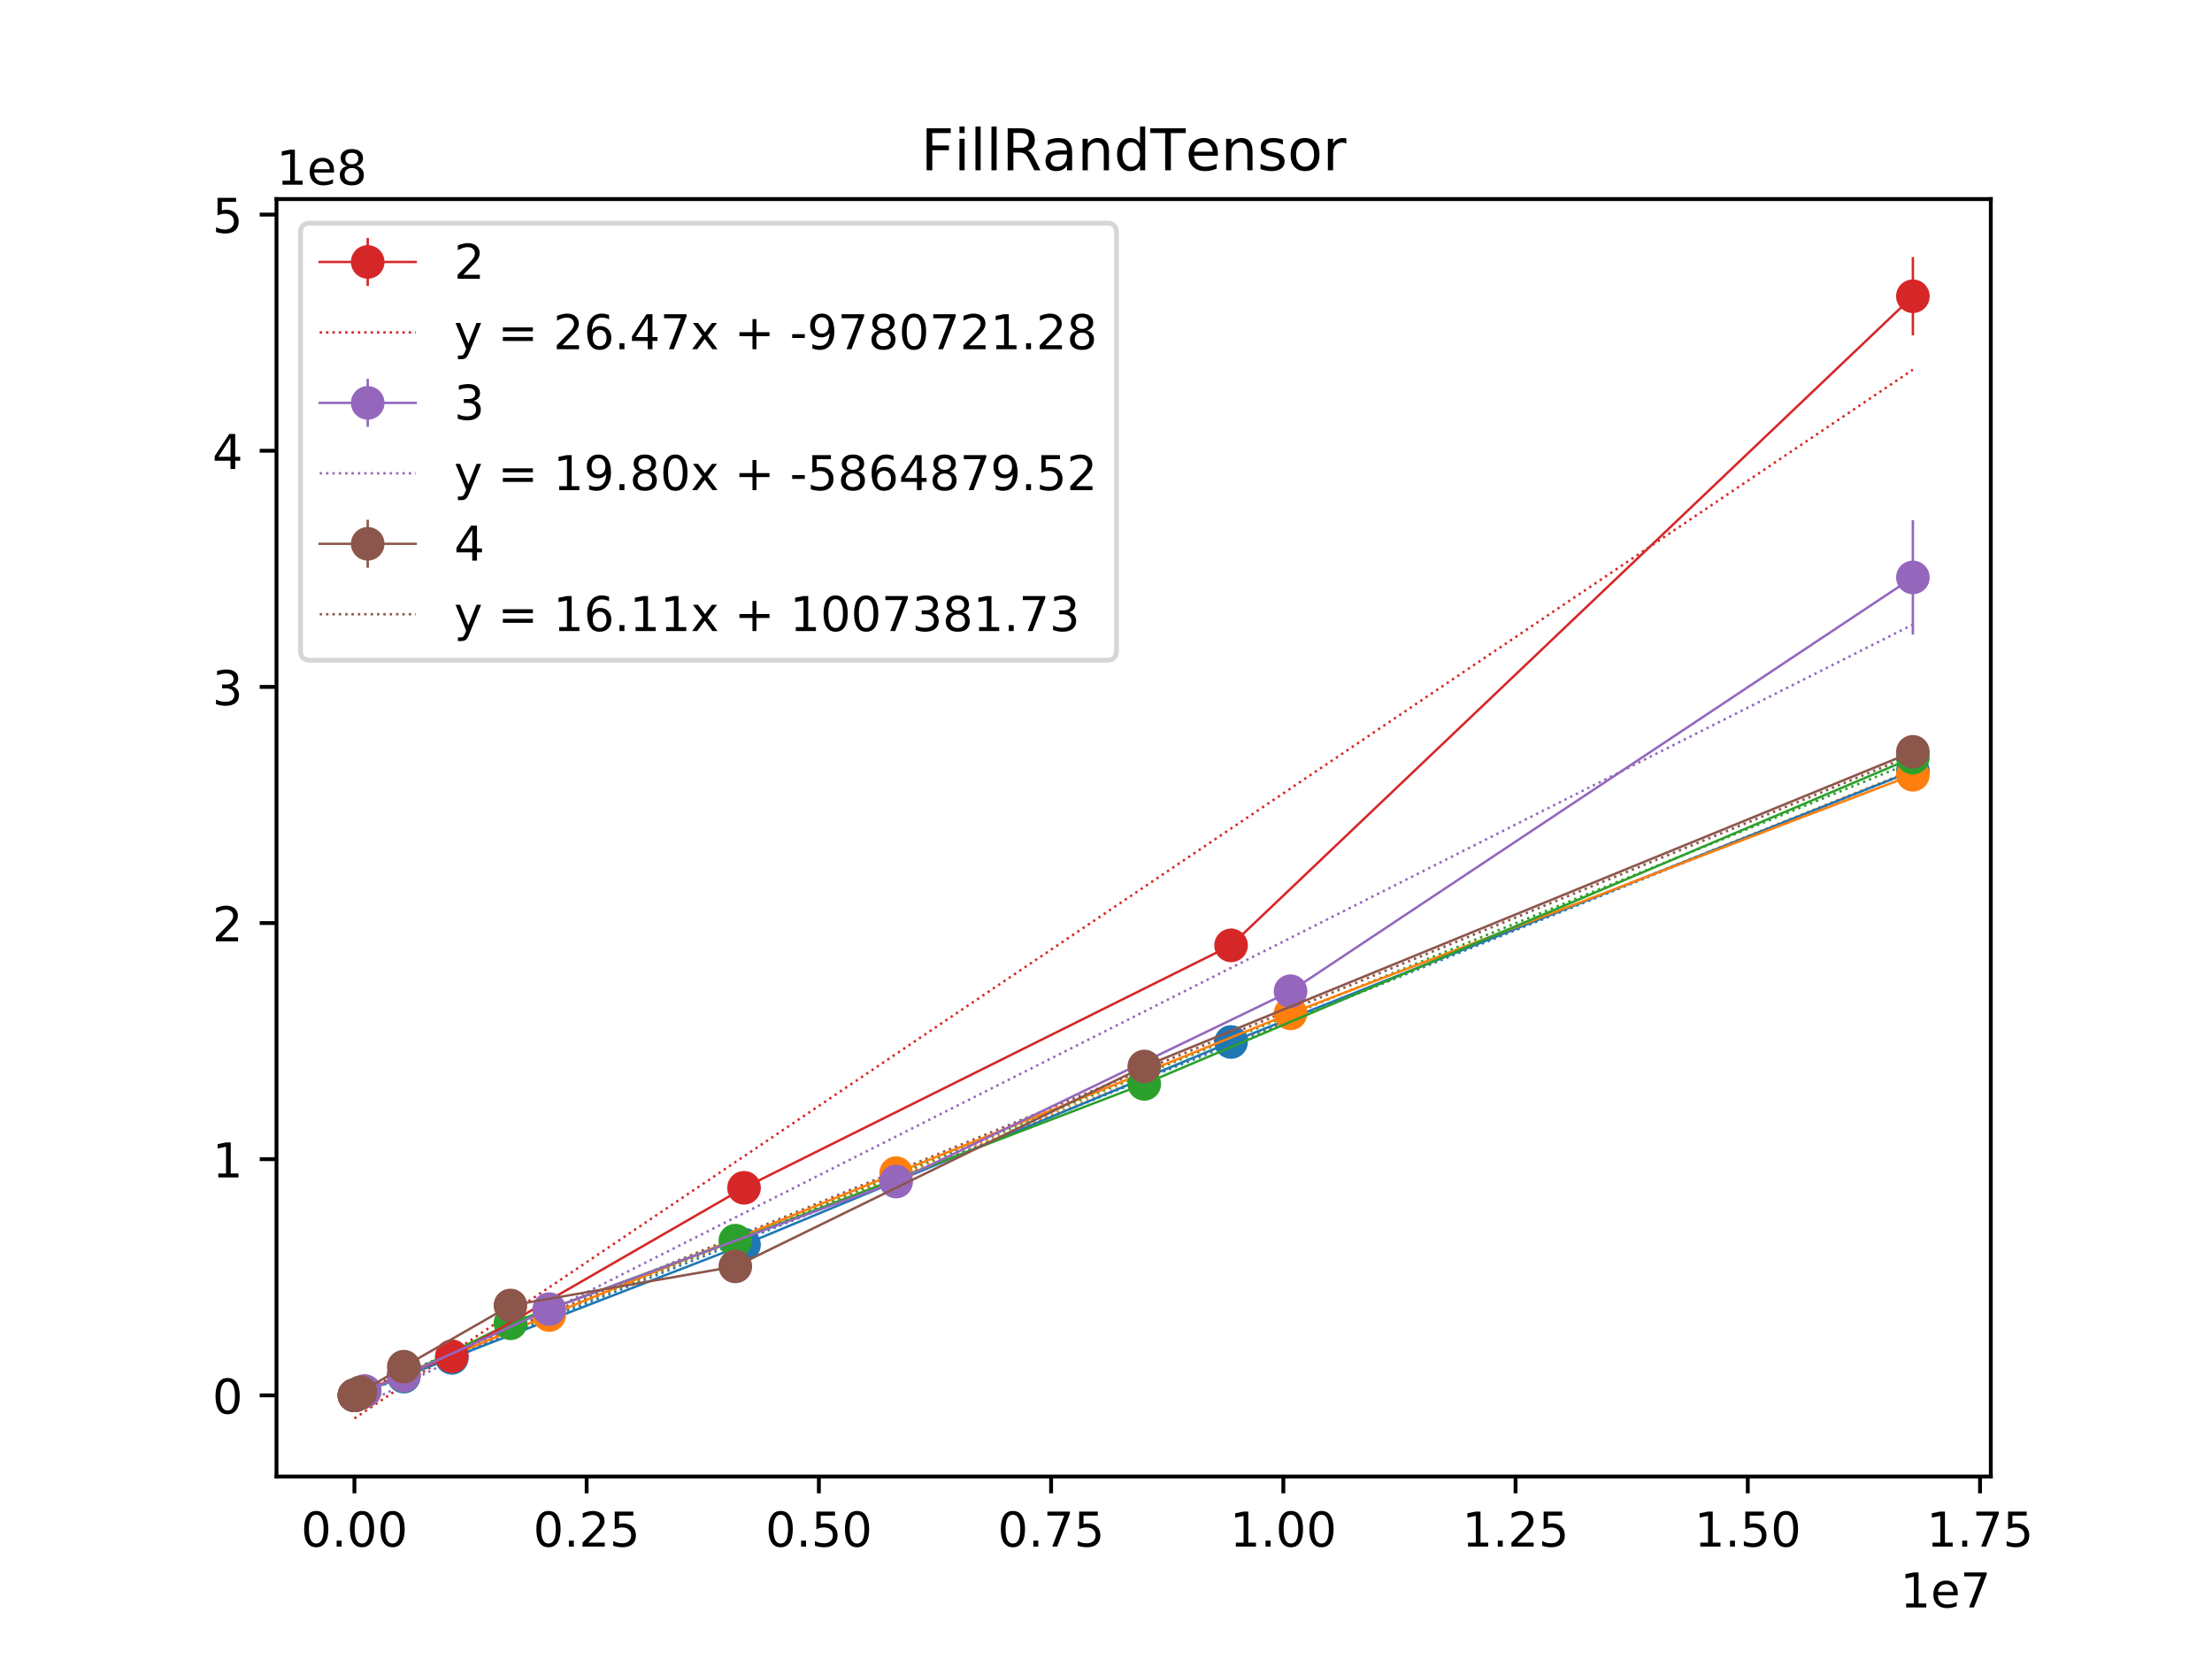 <?xml version="1.0" encoding="utf-8" standalone="no"?>
<!DOCTYPE svg PUBLIC "-//W3C//DTD SVG 1.1//EN"
  "http://www.w3.org/Graphics/SVG/1.1/DTD/svg11.dtd">
<!-- Created with matplotlib (https://matplotlib.org/) -->
<svg height="345.6pt" version="1.1" viewBox="0 0 460.8 345.6" width="460.8pt" xmlns="http://www.w3.org/2000/svg" xmlns:xlink="http://www.w3.org/1999/xlink">
 <defs>
  <style type="text/css">
*{stroke-linecap:butt;stroke-linejoin:round;}
  </style>
 </defs>
 <g id="figure_1">
  <g id="patch_1">
   <path d="M 0 345.6
L 460.8 345.6
L 460.8 0
L 0 0
z
" style="fill:#ffffff;"/>
  </g>
  <g id="axes_1">
   <g id="patch_2">
    <path d="M 57.6 307.584
L 414.72 307.584
L 414.72 41.472
L 57.6 41.472
z
" style="fill:#ffffff;"/>
   </g>
   <g id="matplotlib.axis_1">
    <g id="xtick_1">
     <g id="line2d_1">
      <defs>
       <path d="M 0 0
L 0 3.5
" id="me1822cc754" style="stroke:#000000;stroke-width:0.8;"/>
      </defs>
      <g>
       <use style="stroke:#000000;stroke-width:0.8;" x="73.833" xlink:href="#me1822cc754" y="307.584"/>
      </g>
     </g>
     <g id="text_1">
      <!-- 0.00 -->
      <defs>
       <path d="M 31.781 66.406
Q 24.172 66.406 20.328 58.906
Q 16.5 51.422 16.5 36.375
Q 16.5 21.391 20.328 13.891
Q 24.172 6.391 31.781 6.391
Q 39.453 6.391 43.281 13.891
Q 47.125 21.391 47.125 36.375
Q 47.125 51.422 43.281 58.906
Q 39.453 66.406 31.781 66.406
z
M 31.781 74.219
Q 44.047 74.219 50.516 64.516
Q 56.984 54.828 56.984 36.375
Q 56.984 17.969 50.516 8.266
Q 44.047 -1.422 31.781 -1.422
Q 19.531 -1.422 13.062 8.266
Q 6.594 17.969 6.594 36.375
Q 6.594 54.828 13.062 64.516
Q 19.531 74.219 31.781 74.219
z
" id="DejaVuSans-48"/>
       <path d="M 10.688 12.406
L 21 12.406
L 21 0
L 10.688 0
z
" id="DejaVuSans-46"/>
      </defs>
      <g transform="translate(62.7 322.182)scale(0.1 -0.1)">
       <use xlink:href="#DejaVuSans-48"/>
       <use x="63.623" xlink:href="#DejaVuSans-46"/>
       <use x="95.41" xlink:href="#DejaVuSans-48"/>
       <use x="159.033" xlink:href="#DejaVuSans-48"/>
      </g>
     </g>
    </g>
    <g id="xtick_2">
     <g id="line2d_2">
      <g>
       <use style="stroke:#000000;stroke-width:0.8;" x="122.21" xlink:href="#me1822cc754" y="307.584"/>
      </g>
     </g>
     <g id="text_2">
      <!-- 0.25 -->
      <defs>
       <path d="M 19.188 8.297
L 53.609 8.297
L 53.609 0
L 7.328 0
L 7.328 8.297
Q 12.938 14.109 22.625 23.891
Q 32.328 33.688 34.812 36.531
Q 39.547 41.844 41.422 45.531
Q 43.312 49.219 43.312 52.781
Q 43.312 58.594 39.234 62.25
Q 35.156 65.922 28.609 65.922
Q 23.969 65.922 18.812 64.312
Q 13.672 62.703 7.812 59.422
L 7.812 69.391
Q 13.766 71.781 18.938 73
Q 24.125 74.219 28.422 74.219
Q 39.75 74.219 46.484 68.547
Q 53.219 62.891 53.219 53.422
Q 53.219 48.922 51.531 44.891
Q 49.859 40.875 45.406 35.406
Q 44.188 33.984 37.641 27.219
Q 31.109 20.453 19.188 8.297
z
" id="DejaVuSans-50"/>
       <path d="M 10.797 72.906
L 49.516 72.906
L 49.516 64.594
L 19.828 64.594
L 19.828 46.734
Q 21.969 47.469 24.109 47.828
Q 26.266 48.188 28.422 48.188
Q 40.625 48.188 47.75 41.5
Q 54.891 34.812 54.891 23.391
Q 54.891 11.625 47.562 5.094
Q 40.234 -1.422 26.906 -1.422
Q 22.312 -1.422 17.547 -0.641
Q 12.797 0.141 7.719 1.703
L 7.719 11.625
Q 12.109 9.234 16.797 8.062
Q 21.484 6.891 26.703 6.891
Q 35.156 6.891 40.078 11.328
Q 45.016 15.766 45.016 23.391
Q 45.016 31 40.078 35.438
Q 35.156 39.891 26.703 39.891
Q 22.75 39.891 18.812 39.016
Q 14.891 38.141 10.797 36.281
z
" id="DejaVuSans-53"/>
      </defs>
      <g transform="translate(111.077 322.182)scale(0.1 -0.1)">
       <use xlink:href="#DejaVuSans-48"/>
       <use x="63.623" xlink:href="#DejaVuSans-46"/>
       <use x="95.41" xlink:href="#DejaVuSans-50"/>
       <use x="159.033" xlink:href="#DejaVuSans-53"/>
      </g>
     </g>
    </g>
    <g id="xtick_3">
     <g id="line2d_3">
      <g>
       <use style="stroke:#000000;stroke-width:0.8;" x="170.587" xlink:href="#me1822cc754" y="307.584"/>
      </g>
     </g>
     <g id="text_3">
      <!-- 0.50 -->
      <g transform="translate(159.454 322.182)scale(0.1 -0.1)">
       <use xlink:href="#DejaVuSans-48"/>
       <use x="63.623" xlink:href="#DejaVuSans-46"/>
       <use x="95.41" xlink:href="#DejaVuSans-53"/>
       <use x="159.033" xlink:href="#DejaVuSans-48"/>
      </g>
     </g>
    </g>
    <g id="xtick_4">
     <g id="line2d_4">
      <g>
       <use style="stroke:#000000;stroke-width:0.8;" x="218.965" xlink:href="#me1822cc754" y="307.584"/>
      </g>
     </g>
     <g id="text_4">
      <!-- 0.75 -->
      <defs>
       <path d="M 8.203 72.906
L 55.078 72.906
L 55.078 68.703
L 28.609 0
L 18.312 0
L 43.219 64.594
L 8.203 64.594
z
" id="DejaVuSans-55"/>
      </defs>
      <g transform="translate(207.832 322.182)scale(0.1 -0.1)">
       <use xlink:href="#DejaVuSans-48"/>
       <use x="63.623" xlink:href="#DejaVuSans-46"/>
       <use x="95.41" xlink:href="#DejaVuSans-55"/>
       <use x="159.033" xlink:href="#DejaVuSans-53"/>
      </g>
     </g>
    </g>
    <g id="xtick_5">
     <g id="line2d_5">
      <g>
       <use style="stroke:#000000;stroke-width:0.8;" x="267.342" xlink:href="#me1822cc754" y="307.584"/>
      </g>
     </g>
     <g id="text_5">
      <!-- 1.00 -->
      <defs>
       <path d="M 12.406 8.297
L 28.516 8.297
L 28.516 63.922
L 10.984 60.406
L 10.984 69.391
L 28.422 72.906
L 38.281 72.906
L 38.281 8.297
L 54.391 8.297
L 54.391 0
L 12.406 0
z
" id="DejaVuSans-49"/>
      </defs>
      <g transform="translate(256.209 322.182)scale(0.1 -0.1)">
       <use xlink:href="#DejaVuSans-49"/>
       <use x="63.623" xlink:href="#DejaVuSans-46"/>
       <use x="95.41" xlink:href="#DejaVuSans-48"/>
       <use x="159.033" xlink:href="#DejaVuSans-48"/>
      </g>
     </g>
    </g>
    <g id="xtick_6">
     <g id="line2d_6">
      <g>
       <use style="stroke:#000000;stroke-width:0.8;" x="315.719" xlink:href="#me1822cc754" y="307.584"/>
      </g>
     </g>
     <g id="text_6">
      <!-- 1.25 -->
      <g transform="translate(304.586 322.182)scale(0.1 -0.1)">
       <use xlink:href="#DejaVuSans-49"/>
       <use x="63.623" xlink:href="#DejaVuSans-46"/>
       <use x="95.41" xlink:href="#DejaVuSans-50"/>
       <use x="159.033" xlink:href="#DejaVuSans-53"/>
      </g>
     </g>
    </g>
    <g id="xtick_7">
     <g id="line2d_7">
      <g>
       <use style="stroke:#000000;stroke-width:0.8;" x="364.097" xlink:href="#me1822cc754" y="307.584"/>
      </g>
     </g>
     <g id="text_7">
      <!-- 1.50 -->
      <g transform="translate(352.964 322.182)scale(0.1 -0.1)">
       <use xlink:href="#DejaVuSans-49"/>
       <use x="63.623" xlink:href="#DejaVuSans-46"/>
       <use x="95.41" xlink:href="#DejaVuSans-53"/>
       <use x="159.033" xlink:href="#DejaVuSans-48"/>
      </g>
     </g>
    </g>
    <g id="xtick_8">
     <g id="line2d_8">
      <g>
       <use style="stroke:#000000;stroke-width:0.8;" x="412.474" xlink:href="#me1822cc754" y="307.584"/>
      </g>
     </g>
     <g id="text_8">
      <!-- 1.75 -->
      <g transform="translate(401.341 322.182)scale(0.1 -0.1)">
       <use xlink:href="#DejaVuSans-49"/>
       <use x="63.623" xlink:href="#DejaVuSans-46"/>
       <use x="95.41" xlink:href="#DejaVuSans-55"/>
       <use x="159.033" xlink:href="#DejaVuSans-53"/>
      </g>
     </g>
    </g>
    <g id="text_9">
     <!-- 1e7 -->
     <defs>
      <path d="M 56.203 29.594
L 56.203 25.203
L 14.891 25.203
Q 15.484 15.922 20.484 11.062
Q 25.484 6.203 34.422 6.203
Q 39.594 6.203 44.453 7.469
Q 49.312 8.734 54.109 11.281
L 54.109 2.781
Q 49.266 0.734 44.188 -0.344
Q 39.109 -1.422 33.891 -1.422
Q 20.797 -1.422 13.156 6.188
Q 5.516 13.812 5.516 26.812
Q 5.516 40.234 12.766 48.109
Q 20.016 56 32.328 56
Q 43.359 56 49.781 48.891
Q 56.203 41.797 56.203 29.594
z
M 47.219 32.234
Q 47.125 39.594 43.094 43.984
Q 39.062 48.391 32.422 48.391
Q 24.906 48.391 20.391 44.141
Q 15.875 39.891 15.188 32.172
z
" id="DejaVuSans-101"/>
     </defs>
     <g transform="translate(395.842 334.861)scale(0.1 -0.1)">
      <use xlink:href="#DejaVuSans-49"/>
      <use x="63.623" xlink:href="#DejaVuSans-101"/>
      <use x="125.146" xlink:href="#DejaVuSans-55"/>
     </g>
    </g>
   </g>
   <g id="matplotlib.axis_2">
    <g id="ytick_1">
     <g id="line2d_9">
      <defs>
       <path d="M 0 0
L -3.5 0
" id="md511ff924d" style="stroke:#000000;stroke-width:0.8;"/>
      </defs>
      <g>
       <use style="stroke:#000000;stroke-width:0.8;" x="57.6" xlink:href="#md511ff924d" y="290.676"/>
      </g>
     </g>
     <g id="text_10">
      <!-- 0 -->
      <g transform="translate(44.237 294.476)scale(0.1 -0.1)">
       <use xlink:href="#DejaVuSans-48"/>
      </g>
     </g>
    </g>
    <g id="ytick_2">
     <g id="line2d_10">
      <g>
       <use style="stroke:#000000;stroke-width:0.8;" x="57.6" xlink:href="#md511ff924d" y="241.482"/>
      </g>
     </g>
     <g id="text_11">
      <!-- 1 -->
      <g transform="translate(44.237 245.281)scale(0.1 -0.1)">
       <use xlink:href="#DejaVuSans-49"/>
      </g>
     </g>
    </g>
    <g id="ytick_3">
     <g id="line2d_11">
      <g>
       <use style="stroke:#000000;stroke-width:0.8;" x="57.6" xlink:href="#md511ff924d" y="192.287"/>
      </g>
     </g>
     <g id="text_12">
      <!-- 2 -->
      <g transform="translate(44.237 196.086)scale(0.1 -0.1)">
       <use xlink:href="#DejaVuSans-50"/>
      </g>
     </g>
    </g>
    <g id="ytick_4">
     <g id="line2d_12">
      <g>
       <use style="stroke:#000000;stroke-width:0.8;" x="57.6" xlink:href="#md511ff924d" y="143.093"/>
      </g>
     </g>
     <g id="text_13">
      <!-- 3 -->
      <defs>
       <path d="M 40.578 39.312
Q 47.656 37.797 51.625 33
Q 55.609 28.219 55.609 21.188
Q 55.609 10.406 48.188 4.484
Q 40.766 -1.422 27.094 -1.422
Q 22.516 -1.422 17.656 -0.516
Q 12.797 0.391 7.625 2.203
L 7.625 11.719
Q 11.719 9.328 16.594 8.109
Q 21.484 6.891 26.812 6.891
Q 36.078 6.891 40.938 10.547
Q 45.797 14.203 45.797 21.188
Q 45.797 27.641 41.281 31.266
Q 36.766 34.906 28.719 34.906
L 20.219 34.906
L 20.219 43.016
L 29.109 43.016
Q 36.375 43.016 40.234 45.922
Q 44.094 48.828 44.094 54.297
Q 44.094 59.906 40.109 62.906
Q 36.141 65.922 28.719 65.922
Q 24.656 65.922 20.016 65.031
Q 15.375 64.156 9.812 62.312
L 9.812 71.094
Q 15.438 72.656 20.344 73.438
Q 25.25 74.219 29.594 74.219
Q 40.828 74.219 47.359 69.109
Q 53.906 64.016 53.906 55.328
Q 53.906 49.266 50.438 45.094
Q 46.969 40.922 40.578 39.312
z
" id="DejaVuSans-51"/>
      </defs>
      <g transform="translate(44.237 146.892)scale(0.1 -0.1)">
       <use xlink:href="#DejaVuSans-51"/>
      </g>
     </g>
    </g>
    <g id="ytick_5">
     <g id="line2d_13">
      <g>
       <use style="stroke:#000000;stroke-width:0.8;" x="57.6" xlink:href="#md511ff924d" y="93.898"/>
      </g>
     </g>
     <g id="text_14">
      <!-- 4 -->
      <defs>
       <path d="M 37.797 64.312
L 12.891 25.391
L 37.797 25.391
z
M 35.203 72.906
L 47.609 72.906
L 47.609 25.391
L 58.016 25.391
L 58.016 17.188
L 47.609 17.188
L 47.609 0
L 37.797 0
L 37.797 17.188
L 4.891 17.188
L 4.891 26.703
z
" id="DejaVuSans-52"/>
      </defs>
      <g transform="translate(44.237 97.697)scale(0.1 -0.1)">
       <use xlink:href="#DejaVuSans-52"/>
      </g>
     </g>
    </g>
    <g id="ytick_6">
     <g id="line2d_14">
      <g>
       <use style="stroke:#000000;stroke-width:0.8;" x="57.6" xlink:href="#md511ff924d" y="44.703"/>
      </g>
     </g>
     <g id="text_15">
      <!-- 5 -->
      <g transform="translate(44.237 48.503)scale(0.1 -0.1)">
       <use xlink:href="#DejaVuSans-53"/>
      </g>
     </g>
    </g>
    <g id="text_16">
     <!-- 1e8 -->
     <defs>
      <path d="M 31.781 34.625
Q 24.75 34.625 20.719 30.859
Q 16.703 27.094 16.703 20.516
Q 16.703 13.922 20.719 10.156
Q 24.75 6.391 31.781 6.391
Q 38.812 6.391 42.859 10.172
Q 46.922 13.969 46.922 20.516
Q 46.922 27.094 42.891 30.859
Q 38.875 34.625 31.781 34.625
z
M 21.922 38.812
Q 15.578 40.375 12.031 44.719
Q 8.5 49.078 8.5 55.328
Q 8.5 64.062 14.719 69.141
Q 20.953 74.219 31.781 74.219
Q 42.672 74.219 48.875 69.141
Q 55.078 64.062 55.078 55.328
Q 55.078 49.078 51.531 44.719
Q 48 40.375 41.703 38.812
Q 48.828 37.156 52.797 32.312
Q 56.781 27.484 56.781 20.516
Q 56.781 9.906 50.312 4.234
Q 43.844 -1.422 31.781 -1.422
Q 19.734 -1.422 13.25 4.234
Q 6.781 9.906 6.781 20.516
Q 6.781 27.484 10.781 32.312
Q 14.797 37.156 21.922 38.812
z
M 18.312 54.391
Q 18.312 48.734 21.844 45.562
Q 25.391 42.391 31.781 42.391
Q 38.141 42.391 41.719 45.562
Q 45.312 48.734 45.312 54.391
Q 45.312 60.062 41.719 63.234
Q 38.141 66.406 31.781 66.406
Q 25.391 66.406 21.844 63.234
Q 18.312 60.062 18.312 54.391
z
" id="DejaVuSans-56"/>
     </defs>
     <g transform="translate(57.6 38.472)scale(0.1 -0.1)">
      <use xlink:href="#DejaVuSans-49"/>
      <use x="63.623" xlink:href="#DejaVuSans-101"/>
      <use x="125.146" xlink:href="#DejaVuSans-56"/>
     </g>
    </g>
   </g>
   <g id="LineCollection_1">
    <path clip-path="url(#p1488fa3f28)" d="M 73.833 290.676
L 73.833 290.676
" style="fill:none;stroke:#1f77b4;stroke-width:0.5;"/>
    <path clip-path="url(#p1488fa3f28)" d="M 73.912 290.646
L 73.912 290.646
" style="fill:none;stroke:#1f77b4;stroke-width:0.5;"/>
    <path clip-path="url(#p1488fa3f28)" d="M 75.101 290.189
L 75.101 290.187
" style="fill:none;stroke:#1f77b4;stroke-width:0.5;"/>
    <path clip-path="url(#p1488fa3f28)" d="M 84.117 286.784
L 84.117 286.764
" style="fill:none;stroke:#1f77b4;stroke-width:0.5;"/>
    <path clip-path="url(#p1488fa3f28)" d="M 94.124 282.898
L 94.124 282.84
" style="fill:none;stroke:#1f77b4;stroke-width:0.5;"/>
    <path clip-path="url(#p1488fa3f28)" d="M 154.996 259.294
L 154.996 259.274
" style="fill:none;stroke:#1f77b4;stroke-width:0.5;"/>
    <path clip-path="url(#p1488fa3f28)" d="M 256.451 217.312
L 256.451 216.826
" style="fill:none;stroke:#1f77b4;stroke-width:0.5;"/>
    <path clip-path="url(#p1488fa3f28)" d="M 398.487 161.513
L 398.487 159.665
" style="fill:none;stroke:#1f77b4;stroke-width:0.5;"/>
   </g>
   <g id="LineCollection_2">
    <path clip-path="url(#p1488fa3f28)" d="M 73.833 290.676
L 73.833 290.676
" style="fill:none;stroke:#ff7f0e;stroke-width:0.5;"/>
    <path clip-path="url(#p1488fa3f28)" d="M 73.912 290.645
L 73.912 290.644
" style="fill:none;stroke:#ff7f0e;stroke-width:0.5;"/>
    <path clip-path="url(#p1488fa3f28)" d="M 75.973 289.817
L 75.973 289.817
" style="fill:none;stroke:#ff7f0e;stroke-width:0.5;"/>
    <path clip-path="url(#p1488fa3f28)" d="M 84.117 286.521
L 84.117 286.462
" style="fill:none;stroke:#ff7f0e;stroke-width:0.5;"/>
    <path clip-path="url(#p1488fa3f28)" d="M 114.415 274.062
L 114.415 273.832
" style="fill:none;stroke:#ff7f0e;stroke-width:0.5;"/>
    <path clip-path="url(#p1488fa3f28)" d="M 186.687 245.032
L 186.687 243.743
" style="fill:none;stroke:#ff7f0e;stroke-width:0.5;"/>
    <path clip-path="url(#p1488fa3f28)" d="M 268.845 211.408
L 268.845 210.79
" style="fill:none;stroke:#ff7f0e;stroke-width:0.5;"/>
    <path clip-path="url(#p1488fa3f28)" d="M 398.487 162.105
L 398.487 160.691
" style="fill:none;stroke:#ff7f0e;stroke-width:0.5;"/>
   </g>
   <g id="LineCollection_3">
    <path clip-path="url(#p1488fa3f28)" d="M 73.833 290.676
L 73.833 290.676
" style="fill:none;stroke:#2ca02c;stroke-width:0.5;"/>
    <path clip-path="url(#p1488fa3f28)" d="M 73.912 290.645
L 73.912 290.645
" style="fill:none;stroke:#2ca02c;stroke-width:0.5;"/>
    <path clip-path="url(#p1488fa3f28)" d="M 75.101 290.178
L 75.101 290.173
" style="fill:none;stroke:#2ca02c;stroke-width:0.5;"/>
    <path clip-path="url(#p1488fa3f28)" d="M 84.117 286.583
L 84.117 286.549
" style="fill:none;stroke:#2ca02c;stroke-width:0.5;"/>
    <path clip-path="url(#p1488fa3f28)" d="M 106.335 275.933
L 106.335 275.402
" style="fill:none;stroke:#2ca02c;stroke-width:0.5;"/>
    <path clip-path="url(#p1488fa3f28)" d="M 153.184 259.1
L 153.184 257.811
" style="fill:none;stroke:#2ca02c;stroke-width:0.5;"/>
    <path clip-path="url(#p1488fa3f28)" d="M 238.375 229.038
L 238.375 222.56
" style="fill:none;stroke:#2ca02c;stroke-width:0.5;"/>
    <path clip-path="url(#p1488fa3f28)" d="M 398.487 159.325
L 398.487 156.321
" style="fill:none;stroke:#2ca02c;stroke-width:0.5;"/>
   </g>
   <g id="LineCollection_4">
    <path clip-path="url(#p1488fa3f28)" d="M 73.833 290.676
L 73.833 290.676
" style="fill:none;stroke:#d62728;stroke-width:0.5;"/>
    <path clip-path="url(#p1488fa3f28)" d="M 73.912 290.646
L 73.912 290.645
" style="fill:none;stroke:#d62728;stroke-width:0.5;"/>
    <path clip-path="url(#p1488fa3f28)" d="M 75.101 290.183
L 75.101 290.178
" style="fill:none;stroke:#d62728;stroke-width:0.5;"/>
    <path clip-path="url(#p1488fa3f28)" d="M 84.117 286.463
L 84.117 286.11
" style="fill:none;stroke:#d62728;stroke-width:0.5;"/>
    <path clip-path="url(#p1488fa3f28)" d="M 94.124 282.566
L 94.124 282.514
" style="fill:none;stroke:#d62728;stroke-width:0.5;"/>
    <path clip-path="url(#p1488fa3f28)" d="M 154.996 249.941
L 154.996 244.943
" style="fill:none;stroke:#d62728;stroke-width:0.5;"/>
    <path clip-path="url(#p1488fa3f28)" d="M 256.451 200.381
L 256.451 193.494
" style="fill:none;stroke:#d62728;stroke-width:0.5;"/>
    <path clip-path="url(#p1488fa3f28)" d="M 398.487 69.864
L 398.487 53.568
" style="fill:none;stroke:#d62728;stroke-width:0.5;"/>
   </g>
   <g id="LineCollection_5">
    <path clip-path="url(#p1488fa3f28)" d="M 73.833 290.676
L 73.833 290.676
" style="fill:none;stroke:#9467bd;stroke-width:0.5;"/>
    <path clip-path="url(#p1488fa3f28)" d="M 73.912 290.642
L 73.912 290.64
" style="fill:none;stroke:#9467bd;stroke-width:0.5;"/>
    <path clip-path="url(#p1488fa3f28)" d="M 75.973 289.798
L 75.973 289.775
" style="fill:none;stroke:#9467bd;stroke-width:0.5;"/>
    <path clip-path="url(#p1488fa3f28)" d="M 84.117 286.602
L 84.117 286.513
" style="fill:none;stroke:#9467bd;stroke-width:0.5;"/>
    <path clip-path="url(#p1488fa3f28)" d="M 114.415 273.168
L 114.415 272.27
" style="fill:none;stroke:#9467bd;stroke-width:0.5;"/>
    <path clip-path="url(#p1488fa3f28)" d="M 186.687 246.369
L 186.687 245.918
" style="fill:none;stroke:#9467bd;stroke-width:0.5;"/>
    <path clip-path="url(#p1488fa3f28)" d="M 268.845 209.629
L 268.845 203.354
" style="fill:none;stroke:#9467bd;stroke-width:0.5;"/>
    <path clip-path="url(#p1488fa3f28)" d="M 398.487 132.209
L 398.487 108.362
" style="fill:none;stroke:#9467bd;stroke-width:0.5;"/>
   </g>
   <g id="LineCollection_6">
    <path clip-path="url(#p1488fa3f28)" d="M 73.833 290.676
L 73.833 290.676
" style="fill:none;stroke:#8c564b;stroke-width:0.5;"/>
    <path clip-path="url(#p1488fa3f28)" d="M 73.912 290.639
L 73.912 290.633
" style="fill:none;stroke:#8c564b;stroke-width:0.5;"/>
    <path clip-path="url(#p1488fa3f28)" d="M 75.101 290.066
L 75.101 289.991
" style="fill:none;stroke:#8c564b;stroke-width:0.5;"/>
    <path clip-path="url(#p1488fa3f28)" d="M 84.117 285.092
L 84.117 284.313
" style="fill:none;stroke:#8c564b;stroke-width:0.5;"/>
    <path clip-path="url(#p1488fa3f28)" d="M 106.335 272.627
L 106.335 271.282
" style="fill:none;stroke:#8c564b;stroke-width:0.5;"/>
    <path clip-path="url(#p1488fa3f28)" d="M 153.184 264.485
L 153.184 263.144
" style="fill:none;stroke:#8c564b;stroke-width:0.5;"/>
    <path clip-path="url(#p1488fa3f28)" d="M 238.375 223.114
L 238.375 221.214
" style="fill:none;stroke:#8c564b;stroke-width:0.5;"/>
    <path clip-path="url(#p1488fa3f28)" d="M 398.487 158.142
L 398.487 155.101
" style="fill:none;stroke:#8c564b;stroke-width:0.5;"/>
   </g>
   <g id="line2d_15">
    <path clip-path="url(#p1488fa3f28)" d="M 73.833 290.894
L 73.912 290.862
L 75.101 290.385
L 84.117 286.765
L 94.124 282.748
L 154.996 258.309
L 256.451 217.577
L 398.487 160.553
" style="fill:none;stroke:#1f77b4;stroke-dasharray:0.5,0.825;stroke-dashoffset:0;stroke-width:0.5;"/>
   </g>
   <g id="line2d_16">
    <path clip-path="url(#p1488fa3f28)" d="M 73.833 290.369
L 73.912 290.337
L 75.973 289.512
L 84.117 286.251
L 114.415 274.121
L 186.687 245.186
L 268.845 212.294
L 398.487 160.391
" style="fill:none;stroke:#ff7f0e;stroke-dasharray:0.5,0.825;stroke-dashoffset:0;stroke-width:0.5;"/>
   </g>
   <g id="line2d_17">
    <path clip-path="url(#p1488fa3f28)" d="M 73.833 290.582
L 73.912 290.55
L 75.101 290.067
L 84.117 286.405
L 106.335 277.381
L 153.184 258.353
L 238.375 223.751
L 398.487 158.72
" style="fill:none;stroke:#2ca02c;stroke-dasharray:0.5,0.825;stroke-dashoffset:0;stroke-width:0.5;"/>
   </g>
   <g id="line2d_18">
    <path clip-path="url(#p1488fa3f28)" d="M 73.833 295.488
L 73.912 295.435
L 75.101 294.635
L 84.117 288.567
L 94.124 281.833
L 154.996 240.868
L 256.451 172.592
L 398.487 77.007
" style="fill:none;stroke:#d62728;stroke-dasharray:0.5,0.825;stroke-dashoffset:0;stroke-width:0.5;"/>
   </g>
   <g id="line2d_19">
    <path clip-path="url(#p1488fa3f28)" d="M 73.833 293.562
L 73.912 293.522
L 75.973 292.484
L 84.117 288.384
L 114.415 273.129
L 186.687 236.741
L 268.845 195.376
L 398.487 130.103
" style="fill:none;stroke:#9467bd;stroke-dasharray:0.5,0.825;stroke-dashoffset:0;stroke-width:0.5;"/>
   </g>
   <g id="line2d_20">
    <path clip-path="url(#p1488fa3f28)" d="M 73.833 290.181
L 73.912 290.148
L 75.101 289.662
L 84.117 285.97
L 106.335 276.874
L 153.184 257.692
L 238.375 222.813
L 398.487 157.258
" style="fill:none;stroke:#8c564b;stroke-dasharray:0.5,0.825;stroke-dashoffset:0;stroke-width:0.5;"/>
   </g>
   <g id="line2d_21">
    <path clip-path="url(#p1488fa3f28)" d="M 73.833 290.676
L 73.912 290.646
L 75.101 290.188
L 84.117 286.774
L 94.124 282.869
L 154.996 259.284
L 256.451 217.069
L 398.487 160.589
" style="fill:none;stroke:#1f77b4;stroke-linecap:square;stroke-width:0.5;"/>
    <defs>
     <path d="M 0 3
C 0.796 3 1.559 2.684 2.121 2.121
C 2.684 1.559 3 0.796 3 0
C 3 -0.796 2.684 -1.559 2.121 -2.121
C 1.559 -2.684 0.796 -3 0 -3
C -0.796 -3 -1.559 -2.684 -2.121 -2.121
C -2.684 -1.559 -3 -0.796 -3 0
C -3 0.796 -2.684 1.559 -2.121 2.121
C -1.559 2.684 -0.796 3 0 3
z
" id="m0bc536bb83" style="stroke:#1f77b4;"/>
    </defs>
    <g clip-path="url(#p1488fa3f28)">
     <use style="fill:#1f77b4;stroke:#1f77b4;" x="73.833" xlink:href="#m0bc536bb83" y="290.676"/>
     <use style="fill:#1f77b4;stroke:#1f77b4;" x="73.912" xlink:href="#m0bc536bb83" y="290.646"/>
     <use style="fill:#1f77b4;stroke:#1f77b4;" x="75.101" xlink:href="#m0bc536bb83" y="290.188"/>
     <use style="fill:#1f77b4;stroke:#1f77b4;" x="84.117" xlink:href="#m0bc536bb83" y="286.774"/>
     <use style="fill:#1f77b4;stroke:#1f77b4;" x="94.124" xlink:href="#m0bc536bb83" y="282.869"/>
     <use style="fill:#1f77b4;stroke:#1f77b4;" x="154.996" xlink:href="#m0bc536bb83" y="259.284"/>
     <use style="fill:#1f77b4;stroke:#1f77b4;" x="256.451" xlink:href="#m0bc536bb83" y="217.069"/>
     <use style="fill:#1f77b4;stroke:#1f77b4;" x="398.487" xlink:href="#m0bc536bb83" y="160.589"/>
    </g>
   </g>
   <g id="line2d_22">
    <path clip-path="url(#p1488fa3f28)" d="M 73.833 290.676
L 73.912 290.644
L 75.973 289.817
L 84.117 286.491
L 114.415 273.947
L 186.687 244.387
L 268.845 211.099
L 398.487 161.398
" style="fill:none;stroke:#ff7f0e;stroke-linecap:square;stroke-width:0.5;"/>
    <defs>
     <path d="M 0 3
C 0.796 3 1.559 2.684 2.121 2.121
C 2.684 1.559 3 0.796 3 0
C 3 -0.796 2.684 -1.559 2.121 -2.121
C 1.559 -2.684 0.796 -3 0 -3
C -0.796 -3 -1.559 -2.684 -2.121 -2.121
C -2.684 -1.559 -3 -0.796 -3 0
C -3 0.796 -2.684 1.559 -2.121 2.121
C -1.559 2.684 -0.796 3 0 3
z
" id="mfbbb68505c" style="stroke:#ff7f0e;"/>
    </defs>
    <g clip-path="url(#p1488fa3f28)">
     <use style="fill:#ff7f0e;stroke:#ff7f0e;" x="73.833" xlink:href="#mfbbb68505c" y="290.676"/>
     <use style="fill:#ff7f0e;stroke:#ff7f0e;" x="73.912" xlink:href="#mfbbb68505c" y="290.644"/>
     <use style="fill:#ff7f0e;stroke:#ff7f0e;" x="75.973" xlink:href="#mfbbb68505c" y="289.817"/>
     <use style="fill:#ff7f0e;stroke:#ff7f0e;" x="84.117" xlink:href="#mfbbb68505c" y="286.491"/>
     <use style="fill:#ff7f0e;stroke:#ff7f0e;" x="114.415" xlink:href="#mfbbb68505c" y="273.947"/>
     <use style="fill:#ff7f0e;stroke:#ff7f0e;" x="186.687" xlink:href="#mfbbb68505c" y="244.387"/>
     <use style="fill:#ff7f0e;stroke:#ff7f0e;" x="268.845" xlink:href="#mfbbb68505c" y="211.099"/>
     <use style="fill:#ff7f0e;stroke:#ff7f0e;" x="398.487" xlink:href="#mfbbb68505c" y="161.398"/>
    </g>
   </g>
   <g id="line2d_23">
    <path clip-path="url(#p1488fa3f28)" d="M 73.833 290.676
L 73.912 290.645
L 75.101 290.175
L 84.117 286.566
L 106.335 275.667
L 153.184 258.456
L 238.375 225.799
L 398.487 157.823
" style="fill:none;stroke:#2ca02c;stroke-linecap:square;stroke-width:0.5;"/>
    <defs>
     <path d="M 0 3
C 0.796 3 1.559 2.684 2.121 2.121
C 2.684 1.559 3 0.796 3 0
C 3 -0.796 2.684 -1.559 2.121 -2.121
C 1.559 -2.684 0.796 -3 0 -3
C -0.796 -3 -1.559 -2.684 -2.121 -2.121
C -2.684 -1.559 -3 -0.796 -3 0
C -3 0.796 -2.684 1.559 -2.121 2.121
C -1.559 2.684 -0.796 3 0 3
z
" id="m15d789a883" style="stroke:#2ca02c;"/>
    </defs>
    <g clip-path="url(#p1488fa3f28)">
     <use style="fill:#2ca02c;stroke:#2ca02c;" x="73.833" xlink:href="#m15d789a883" y="290.676"/>
     <use style="fill:#2ca02c;stroke:#2ca02c;" x="73.912" xlink:href="#m15d789a883" y="290.645"/>
     <use style="fill:#2ca02c;stroke:#2ca02c;" x="75.101" xlink:href="#m15d789a883" y="290.175"/>
     <use style="fill:#2ca02c;stroke:#2ca02c;" x="84.117" xlink:href="#m15d789a883" y="286.566"/>
     <use style="fill:#2ca02c;stroke:#2ca02c;" x="106.335" xlink:href="#m15d789a883" y="275.667"/>
     <use style="fill:#2ca02c;stroke:#2ca02c;" x="153.184" xlink:href="#m15d789a883" y="258.456"/>
     <use style="fill:#2ca02c;stroke:#2ca02c;" x="238.375" xlink:href="#m15d789a883" y="225.799"/>
     <use style="fill:#2ca02c;stroke:#2ca02c;" x="398.487" xlink:href="#m15d789a883" y="157.823"/>
    </g>
   </g>
   <g id="line2d_24">
    <path clip-path="url(#p1488fa3f28)" d="M 73.833 290.676
L 73.912 290.645
L 75.101 290.181
L 84.117 286.287
L 94.124 282.54
L 154.996 247.442
L 256.451 196.937
L 398.487 61.716
" style="fill:none;stroke:#d62728;stroke-linecap:square;stroke-width:0.5;"/>
    <defs>
     <path d="M 0 3
C 0.796 3 1.559 2.684 2.121 2.121
C 2.684 1.559 3 0.796 3 0
C 3 -0.796 2.684 -1.559 2.121 -2.121
C 1.559 -2.684 0.796 -3 0 -3
C -0.796 -3 -1.559 -2.684 -2.121 -2.121
C -2.684 -1.559 -3 -0.796 -3 0
C -3 0.796 -2.684 1.559 -2.121 2.121
C -1.559 2.684 -0.796 3 0 3
z
" id="m1417f77c5f" style="stroke:#d62728;"/>
    </defs>
    <g clip-path="url(#p1488fa3f28)">
     <use style="fill:#d62728;stroke:#d62728;" x="73.833" xlink:href="#m1417f77c5f" y="290.676"/>
     <use style="fill:#d62728;stroke:#d62728;" x="73.912" xlink:href="#m1417f77c5f" y="290.645"/>
     <use style="fill:#d62728;stroke:#d62728;" x="75.101" xlink:href="#m1417f77c5f" y="290.181"/>
     <use style="fill:#d62728;stroke:#d62728;" x="84.117" xlink:href="#m1417f77c5f" y="286.287"/>
     <use style="fill:#d62728;stroke:#d62728;" x="94.124" xlink:href="#m1417f77c5f" y="282.54"/>
     <use style="fill:#d62728;stroke:#d62728;" x="154.996" xlink:href="#m1417f77c5f" y="247.442"/>
     <use style="fill:#d62728;stroke:#d62728;" x="256.451" xlink:href="#m1417f77c5f" y="196.937"/>
     <use style="fill:#d62728;stroke:#d62728;" x="398.487" xlink:href="#m1417f77c5f" y="61.716"/>
    </g>
   </g>
   <g id="line2d_25">
    <path clip-path="url(#p1488fa3f28)" d="M 73.833 290.676
L 73.912 290.641
L 75.973 289.786
L 84.117 286.557
L 114.415 272.719
L 186.687 246.143
L 268.845 206.492
L 398.487 120.285
" style="fill:none;stroke:#9467bd;stroke-linecap:square;stroke-width:0.5;"/>
    <defs>
     <path d="M 0 3
C 0.796 3 1.559 2.684 2.121 2.121
C 2.684 1.559 3 0.796 3 0
C 3 -0.796 2.684 -1.559 2.121 -2.121
C 1.559 -2.684 0.796 -3 0 -3
C -0.796 -3 -1.559 -2.684 -2.121 -2.121
C -2.684 -1.559 -3 -0.796 -3 0
C -3 0.796 -2.684 1.559 -2.121 2.121
C -1.559 2.684 -0.796 3 0 3
z
" id="mc325d0e032" style="stroke:#9467bd;"/>
    </defs>
    <g clip-path="url(#p1488fa3f28)">
     <use style="fill:#9467bd;stroke:#9467bd;" x="73.833" xlink:href="#mc325d0e032" y="290.676"/>
     <use style="fill:#9467bd;stroke:#9467bd;" x="73.912" xlink:href="#mc325d0e032" y="290.641"/>
     <use style="fill:#9467bd;stroke:#9467bd;" x="75.973" xlink:href="#mc325d0e032" y="289.786"/>
     <use style="fill:#9467bd;stroke:#9467bd;" x="84.117" xlink:href="#mc325d0e032" y="286.557"/>
     <use style="fill:#9467bd;stroke:#9467bd;" x="114.415" xlink:href="#mc325d0e032" y="272.719"/>
     <use style="fill:#9467bd;stroke:#9467bd;" x="186.687" xlink:href="#mc325d0e032" y="246.143"/>
     <use style="fill:#9467bd;stroke:#9467bd;" x="268.845" xlink:href="#mc325d0e032" y="206.492"/>
     <use style="fill:#9467bd;stroke:#9467bd;" x="398.487" xlink:href="#mc325d0e032" y="120.285"/>
    </g>
   </g>
   <g id="line2d_26">
    <path clip-path="url(#p1488fa3f28)" d="M 73.833 290.676
L 73.912 290.636
L 75.101 290.028
L 84.117 284.702
L 106.335 271.954
L 153.184 263.814
L 238.375 222.164
L 398.487 156.622
" style="fill:none;stroke:#8c564b;stroke-linecap:square;stroke-width:0.5;"/>
    <defs>
     <path d="M 0 3
C 0.796 3 1.559 2.684 2.121 2.121
C 2.684 1.559 3 0.796 3 0
C 3 -0.796 2.684 -1.559 2.121 -2.121
C 1.559 -2.684 0.796 -3 0 -3
C -0.796 -3 -1.559 -2.684 -2.121 -2.121
C -2.684 -1.559 -3 -0.796 -3 0
C -3 0.796 -2.684 1.559 -2.121 2.121
C -1.559 2.684 -0.796 3 0 3
z
" id="m8167fc63b1" style="stroke:#8c564b;"/>
    </defs>
    <g clip-path="url(#p1488fa3f28)">
     <use style="fill:#8c564b;stroke:#8c564b;" x="73.833" xlink:href="#m8167fc63b1" y="290.676"/>
     <use style="fill:#8c564b;stroke:#8c564b;" x="73.912" xlink:href="#m8167fc63b1" y="290.636"/>
     <use style="fill:#8c564b;stroke:#8c564b;" x="75.101" xlink:href="#m8167fc63b1" y="290.028"/>
     <use style="fill:#8c564b;stroke:#8c564b;" x="84.117" xlink:href="#m8167fc63b1" y="284.702"/>
     <use style="fill:#8c564b;stroke:#8c564b;" x="106.335" xlink:href="#m8167fc63b1" y="271.954"/>
     <use style="fill:#8c564b;stroke:#8c564b;" x="153.184" xlink:href="#m8167fc63b1" y="263.814"/>
     <use style="fill:#8c564b;stroke:#8c564b;" x="238.375" xlink:href="#m8167fc63b1" y="222.164"/>
     <use style="fill:#8c564b;stroke:#8c564b;" x="398.487" xlink:href="#m8167fc63b1" y="156.622"/>
    </g>
   </g>
   <g id="patch_3">
    <path d="M 57.6 307.584
L 57.6 41.472
" style="fill:none;stroke:#000000;stroke-linecap:square;stroke-linejoin:miter;stroke-width:0.8;"/>
   </g>
   <g id="patch_4">
    <path d="M 414.72 307.584
L 414.72 41.472
" style="fill:none;stroke:#000000;stroke-linecap:square;stroke-linejoin:miter;stroke-width:0.8;"/>
   </g>
   <g id="patch_5">
    <path d="M 57.6 307.584
L 414.72 307.584
" style="fill:none;stroke:#000000;stroke-linecap:square;stroke-linejoin:miter;stroke-width:0.8;"/>
   </g>
   <g id="patch_6">
    <path d="M 57.6 41.472
L 414.72 41.472
" style="fill:none;stroke:#000000;stroke-linecap:square;stroke-linejoin:miter;stroke-width:0.8;"/>
   </g>
   <g id="text_17">
    <!-- FillRandTensor -->
    <defs>
     <path d="M 9.812 72.906
L 51.703 72.906
L 51.703 64.594
L 19.672 64.594
L 19.672 43.109
L 48.578 43.109
L 48.578 34.812
L 19.672 34.812
L 19.672 0
L 9.812 0
z
" id="DejaVuSans-70"/>
     <path d="M 9.422 54.688
L 18.406 54.688
L 18.406 0
L 9.422 0
z
M 9.422 75.984
L 18.406 75.984
L 18.406 64.594
L 9.422 64.594
z
" id="DejaVuSans-105"/>
     <path d="M 9.422 75.984
L 18.406 75.984
L 18.406 0
L 9.422 0
z
" id="DejaVuSans-108"/>
     <path d="M 44.391 34.188
Q 47.562 33.109 50.562 29.594
Q 53.562 26.078 56.594 19.922
L 66.609 0
L 56 0
L 46.688 18.703
Q 43.062 26.031 39.672 28.422
Q 36.281 30.812 30.422 30.812
L 19.672 30.812
L 19.672 0
L 9.812 0
L 9.812 72.906
L 32.078 72.906
Q 44.578 72.906 50.734 67.672
Q 56.891 62.453 56.891 51.906
Q 56.891 45.016 53.688 40.469
Q 50.484 35.938 44.391 34.188
z
M 19.672 64.797
L 19.672 38.922
L 32.078 38.922
Q 39.203 38.922 42.844 42.219
Q 46.484 45.516 46.484 51.906
Q 46.484 58.297 42.844 61.547
Q 39.203 64.797 32.078 64.797
z
" id="DejaVuSans-82"/>
     <path d="M 34.281 27.484
Q 23.391 27.484 19.188 25
Q 14.984 22.516 14.984 16.5
Q 14.984 11.719 18.141 8.906
Q 21.297 6.109 26.703 6.109
Q 34.188 6.109 38.703 11.406
Q 43.219 16.703 43.219 25.484
L 43.219 27.484
z
M 52.203 31.203
L 52.203 0
L 43.219 0
L 43.219 8.297
Q 40.141 3.328 35.547 0.953
Q 30.953 -1.422 24.312 -1.422
Q 15.922 -1.422 10.953 3.297
Q 6 8.016 6 15.922
Q 6 25.141 12.172 29.828
Q 18.359 34.516 30.609 34.516
L 43.219 34.516
L 43.219 35.406
Q 43.219 41.609 39.141 45
Q 35.062 48.391 27.688 48.391
Q 23 48.391 18.547 47.266
Q 14.109 46.141 10.016 43.891
L 10.016 52.203
Q 14.938 54.109 19.578 55.047
Q 24.219 56 28.609 56
Q 40.484 56 46.344 49.844
Q 52.203 43.703 52.203 31.203
z
" id="DejaVuSans-97"/>
     <path d="M 54.891 33.016
L 54.891 0
L 45.906 0
L 45.906 32.719
Q 45.906 40.484 42.875 44.328
Q 39.844 48.188 33.797 48.188
Q 26.516 48.188 22.312 43.547
Q 18.109 38.922 18.109 30.906
L 18.109 0
L 9.078 0
L 9.078 54.688
L 18.109 54.688
L 18.109 46.188
Q 21.344 51.125 25.703 53.562
Q 30.078 56 35.797 56
Q 45.219 56 50.047 50.172
Q 54.891 44.344 54.891 33.016
z
" id="DejaVuSans-110"/>
     <path d="M 45.406 46.391
L 45.406 75.984
L 54.391 75.984
L 54.391 0
L 45.406 0
L 45.406 8.203
Q 42.578 3.328 38.25 0.953
Q 33.938 -1.422 27.875 -1.422
Q 17.969 -1.422 11.734 6.484
Q 5.516 14.406 5.516 27.297
Q 5.516 40.188 11.734 48.094
Q 17.969 56 27.875 56
Q 33.938 56 38.25 53.625
Q 42.578 51.266 45.406 46.391
z
M 14.797 27.297
Q 14.797 17.391 18.875 11.75
Q 22.953 6.109 30.078 6.109
Q 37.203 6.109 41.297 11.75
Q 45.406 17.391 45.406 27.297
Q 45.406 37.203 41.297 42.844
Q 37.203 48.484 30.078 48.484
Q 22.953 48.484 18.875 42.844
Q 14.797 37.203 14.797 27.297
z
" id="DejaVuSans-100"/>
     <path d="M -0.297 72.906
L 61.375 72.906
L 61.375 64.594
L 35.5 64.594
L 35.5 0
L 25.594 0
L 25.594 64.594
L -0.297 64.594
z
" id="DejaVuSans-84"/>
     <path d="M 44.281 53.078
L 44.281 44.578
Q 40.484 46.531 36.375 47.5
Q 32.281 48.484 27.875 48.484
Q 21.188 48.484 17.844 46.438
Q 14.5 44.391 14.5 40.281
Q 14.5 37.156 16.891 35.375
Q 19.281 33.594 26.516 31.984
L 29.594 31.297
Q 39.156 29.25 43.188 25.516
Q 47.219 21.781 47.219 15.094
Q 47.219 7.469 41.188 3.016
Q 35.156 -1.422 24.609 -1.422
Q 20.219 -1.422 15.453 -0.562
Q 10.688 0.297 5.422 2
L 5.422 11.281
Q 10.406 8.688 15.234 7.391
Q 20.062 6.109 24.812 6.109
Q 31.156 6.109 34.562 8.281
Q 37.984 10.453 37.984 14.406
Q 37.984 18.062 35.516 20.016
Q 33.062 21.969 24.703 23.781
L 21.578 24.516
Q 13.234 26.266 9.516 29.906
Q 5.812 33.547 5.812 39.891
Q 5.812 47.609 11.281 51.797
Q 16.75 56 26.812 56
Q 31.781 56 36.172 55.266
Q 40.578 54.547 44.281 53.078
z
" id="DejaVuSans-115"/>
     <path d="M 30.609 48.391
Q 23.391 48.391 19.188 42.75
Q 14.984 37.109 14.984 27.297
Q 14.984 17.484 19.156 11.844
Q 23.344 6.203 30.609 6.203
Q 37.797 6.203 41.984 11.859
Q 46.188 17.531 46.188 27.297
Q 46.188 37.016 41.984 42.703
Q 37.797 48.391 30.609 48.391
z
M 30.609 56
Q 42.328 56 49.016 48.375
Q 55.719 40.766 55.719 27.297
Q 55.719 13.875 49.016 6.219
Q 42.328 -1.422 30.609 -1.422
Q 18.844 -1.422 12.172 6.219
Q 5.516 13.875 5.516 27.297
Q 5.516 40.766 12.172 48.375
Q 18.844 56 30.609 56
z
" id="DejaVuSans-111"/>
     <path d="M 41.109 46.297
Q 39.594 47.172 37.812 47.578
Q 36.031 48 33.891 48
Q 26.266 48 22.188 43.047
Q 18.109 38.094 18.109 28.812
L 18.109 0
L 9.078 0
L 9.078 54.688
L 18.109 54.688
L 18.109 46.188
Q 20.953 51.172 25.484 53.578
Q 30.031 56 36.531 56
Q 37.453 56 38.578 55.875
Q 39.703 55.766 41.062 55.516
z
" id="DejaVuSans-114"/>
    </defs>
    <g transform="translate(191.853 35.472)scale(0.12 -0.12)">
     <use xlink:href="#DejaVuSans-70"/>
     <use x="57.41" xlink:href="#DejaVuSans-105"/>
     <use x="85.193" xlink:href="#DejaVuSans-108"/>
     <use x="112.977" xlink:href="#DejaVuSans-108"/>
     <use x="140.76" xlink:href="#DejaVuSans-82"/>
     <use x="210.211" xlink:href="#DejaVuSans-97"/>
     <use x="271.49" xlink:href="#DejaVuSans-110"/>
     <use x="334.869" xlink:href="#DejaVuSans-100"/>
     <use x="398.346" xlink:href="#DejaVuSans-84"/>
     <use x="459.164" xlink:href="#DejaVuSans-101"/>
     <use x="520.688" xlink:href="#DejaVuSans-110"/>
     <use x="584.066" xlink:href="#DejaVuSans-115"/>
     <use x="636.166" xlink:href="#DejaVuSans-111"/>
     <use x="697.348" xlink:href="#DejaVuSans-114"/>
    </g>
   </g>
   <g id="legend_1">
    <g id="patch_7">
     <path d="M 64.6 137.541
L 230.586 137.541
Q 232.586 137.541 232.586 135.541
L 232.586 48.472
Q 232.586 46.472 230.586 46.472
L 64.6 46.472
Q 62.6 46.472 62.6 48.472
L 62.6 135.541
Q 62.6 137.541 64.6 137.541
z
" style="fill:#ffffff;opacity:0.8;stroke:#cccccc;stroke-linejoin:miter;"/>
    </g>
    <g id="LineCollection_7">
     <path d="M 76.6 59.57
L 76.6 49.57
" style="fill:none;stroke:#d62728;stroke-width:0.5;"/>
    </g>
    <g id="line2d_27">
     <path d="M 66.6 54.57
L 86.6 54.57
" style="fill:none;stroke:#d62728;stroke-linecap:square;stroke-width:0.5;"/>
    </g>
    <g id="line2d_28">
     <g>
      <use style="fill:#d62728;stroke:#d62728;" x="76.6" xlink:href="#m1417f77c5f" y="54.57"/>
     </g>
    </g>
    <g id="text_18">
     <!-- 2 -->
     <g transform="translate(94.6 58.07)scale(0.1 -0.1)">
      <use xlink:href="#DejaVuSans-50"/>
     </g>
    </g>
    <g id="line2d_29">
     <path d="M 66.6 69.249
L 86.6 69.249
" style="fill:none;stroke:#d62728;stroke-dasharray:0.5,0.825;stroke-dashoffset:0;stroke-width:0.5;"/>
    </g>
    <g id="line2d_30"/>
    <g id="text_19">
     <!-- y = 26.47x + -9780721.28 -->
     <defs>
      <path d="M 32.172 -5.078
Q 28.375 -14.844 24.75 -17.812
Q 21.141 -20.797 15.094 -20.797
L 7.906 -20.797
L 7.906 -13.281
L 13.188 -13.281
Q 16.891 -13.281 18.938 -11.516
Q 21 -9.766 23.484 -3.219
L 25.094 0.875
L 2.984 54.688
L 12.5 54.688
L 29.594 11.922
L 46.688 54.688
L 56.203 54.688
z
" id="DejaVuSans-121"/>
      <path id="DejaVuSans-32"/>
      <path d="M 10.594 45.406
L 73.188 45.406
L 73.188 37.203
L 10.594 37.203
z
M 10.594 25.484
L 73.188 25.484
L 73.188 17.188
L 10.594 17.188
z
" id="DejaVuSans-61"/>
      <path d="M 33.016 40.375
Q 26.375 40.375 22.484 35.828
Q 18.609 31.297 18.609 23.391
Q 18.609 15.531 22.484 10.953
Q 26.375 6.391 33.016 6.391
Q 39.656 6.391 43.531 10.953
Q 47.406 15.531 47.406 23.391
Q 47.406 31.297 43.531 35.828
Q 39.656 40.375 33.016 40.375
z
M 52.594 71.297
L 52.594 62.312
Q 48.875 64.062 45.094 64.984
Q 41.312 65.922 37.594 65.922
Q 27.828 65.922 22.672 59.328
Q 17.531 52.734 16.797 39.406
Q 19.672 43.656 24.016 45.922
Q 28.375 48.188 33.594 48.188
Q 44.578 48.188 50.953 41.516
Q 57.328 34.859 57.328 23.391
Q 57.328 12.156 50.688 5.359
Q 44.047 -1.422 33.016 -1.422
Q 20.359 -1.422 13.672 8.266
Q 6.984 17.969 6.984 36.375
Q 6.984 53.656 15.188 63.938
Q 23.391 74.219 37.203 74.219
Q 40.922 74.219 44.703 73.484
Q 48.484 72.75 52.594 71.297
z
" id="DejaVuSans-54"/>
      <path d="M 54.891 54.688
L 35.109 28.078
L 55.906 0
L 45.312 0
L 29.391 21.484
L 13.484 0
L 2.875 0
L 24.125 28.609
L 4.688 54.688
L 15.281 54.688
L 29.781 35.203
L 44.281 54.688
z
" id="DejaVuSans-120"/>
      <path d="M 46 62.703
L 46 35.5
L 73.188 35.5
L 73.188 27.203
L 46 27.203
L 46 0
L 37.797 0
L 37.797 27.203
L 10.594 27.203
L 10.594 35.5
L 37.797 35.5
L 37.797 62.703
z
" id="DejaVuSans-43"/>
      <path d="M 4.891 31.391
L 31.203 31.391
L 31.203 23.391
L 4.891 23.391
z
" id="DejaVuSans-45"/>
      <path d="M 10.984 1.516
L 10.984 10.5
Q 14.703 8.734 18.5 7.812
Q 22.312 6.891 25.984 6.891
Q 35.75 6.891 40.891 13.453
Q 46.047 20.016 46.781 33.406
Q 43.953 29.203 39.594 26.953
Q 35.25 24.703 29.984 24.703
Q 19.047 24.703 12.672 31.312
Q 6.297 37.938 6.297 49.422
Q 6.297 60.641 12.938 67.422
Q 19.578 74.219 30.609 74.219
Q 43.266 74.219 49.922 64.516
Q 56.594 54.828 56.594 36.375
Q 56.594 19.141 48.406 8.859
Q 40.234 -1.422 26.422 -1.422
Q 22.703 -1.422 18.891 -0.688
Q 15.094 0.047 10.984 1.516
z
M 30.609 32.422
Q 37.25 32.422 41.125 36.953
Q 45.016 41.5 45.016 49.422
Q 45.016 57.281 41.125 61.844
Q 37.25 66.406 30.609 66.406
Q 23.969 66.406 20.094 61.844
Q 16.219 57.281 16.219 49.422
Q 16.219 41.5 20.094 36.953
Q 23.969 32.422 30.609 32.422
z
" id="DejaVuSans-57"/>
     </defs>
     <g transform="translate(94.6 72.749)scale(0.1 -0.1)">
      <use xlink:href="#DejaVuSans-121"/>
      <use x="59.18" xlink:href="#DejaVuSans-32"/>
      <use x="90.967" xlink:href="#DejaVuSans-61"/>
      <use x="174.756" xlink:href="#DejaVuSans-32"/>
      <use x="206.543" xlink:href="#DejaVuSans-50"/>
      <use x="270.166" xlink:href="#DejaVuSans-54"/>
      <use x="333.789" xlink:href="#DejaVuSans-46"/>
      <use x="365.576" xlink:href="#DejaVuSans-52"/>
      <use x="429.199" xlink:href="#DejaVuSans-55"/>
      <use x="492.822" xlink:href="#DejaVuSans-120"/>
      <use x="552.002" xlink:href="#DejaVuSans-32"/>
      <use x="583.789" xlink:href="#DejaVuSans-43"/>
      <use x="667.578" xlink:href="#DejaVuSans-32"/>
      <use x="699.365" xlink:href="#DejaVuSans-45"/>
      <use x="735.449" xlink:href="#DejaVuSans-57"/>
      <use x="799.072" xlink:href="#DejaVuSans-55"/>
      <use x="862.695" xlink:href="#DejaVuSans-56"/>
      <use x="926.318" xlink:href="#DejaVuSans-48"/>
      <use x="989.941" xlink:href="#DejaVuSans-55"/>
      <use x="1053.564" xlink:href="#DejaVuSans-50"/>
      <use x="1117.188" xlink:href="#DejaVuSans-49"/>
      <use x="1180.811" xlink:href="#DejaVuSans-46"/>
      <use x="1212.598" xlink:href="#DejaVuSans-50"/>
      <use x="1276.221" xlink:href="#DejaVuSans-56"/>
     </g>
    </g>
    <g id="LineCollection_8">
     <path d="M 76.6 88.927
L 76.6 78.927
" style="fill:none;stroke:#9467bd;stroke-width:0.5;"/>
    </g>
    <g id="line2d_31">
     <path d="M 66.6 83.927
L 86.6 83.927
" style="fill:none;stroke:#9467bd;stroke-linecap:square;stroke-width:0.5;"/>
    </g>
    <g id="line2d_32">
     <g>
      <use style="fill:#9467bd;stroke:#9467bd;" x="76.6" xlink:href="#mc325d0e032" y="83.927"/>
     </g>
    </g>
    <g id="text_20">
     <!-- 3 -->
     <g transform="translate(94.6 87.427)scale(0.1 -0.1)">
      <use xlink:href="#DejaVuSans-51"/>
     </g>
    </g>
    <g id="line2d_33">
     <path d="M 66.6 98.605
L 86.6 98.605
" style="fill:none;stroke:#9467bd;stroke-dasharray:0.5,0.825;stroke-dashoffset:0;stroke-width:0.5;"/>
    </g>
    <g id="line2d_34"/>
    <g id="text_21">
     <!-- y = 19.80x + -5864879.52 -->
     <g transform="translate(94.6 102.105)scale(0.1 -0.1)">
      <use xlink:href="#DejaVuSans-121"/>
      <use x="59.18" xlink:href="#DejaVuSans-32"/>
      <use x="90.967" xlink:href="#DejaVuSans-61"/>
      <use x="174.756" xlink:href="#DejaVuSans-32"/>
      <use x="206.543" xlink:href="#DejaVuSans-49"/>
      <use x="270.166" xlink:href="#DejaVuSans-57"/>
      <use x="333.789" xlink:href="#DejaVuSans-46"/>
      <use x="365.576" xlink:href="#DejaVuSans-56"/>
      <use x="429.199" xlink:href="#DejaVuSans-48"/>
      <use x="492.822" xlink:href="#DejaVuSans-120"/>
      <use x="552.002" xlink:href="#DejaVuSans-32"/>
      <use x="583.789" xlink:href="#DejaVuSans-43"/>
      <use x="667.578" xlink:href="#DejaVuSans-32"/>
      <use x="699.365" xlink:href="#DejaVuSans-45"/>
      <use x="735.449" xlink:href="#DejaVuSans-53"/>
      <use x="799.072" xlink:href="#DejaVuSans-56"/>
      <use x="862.695" xlink:href="#DejaVuSans-54"/>
      <use x="926.318" xlink:href="#DejaVuSans-52"/>
      <use x="989.941" xlink:href="#DejaVuSans-56"/>
      <use x="1053.564" xlink:href="#DejaVuSans-55"/>
      <use x="1117.188" xlink:href="#DejaVuSans-57"/>
      <use x="1180.811" xlink:href="#DejaVuSans-46"/>
      <use x="1212.598" xlink:href="#DejaVuSans-53"/>
      <use x="1276.221" xlink:href="#DejaVuSans-50"/>
     </g>
    </g>
    <g id="LineCollection_9">
     <path d="M 76.6 118.283
L 76.6 108.283
" style="fill:none;stroke:#8c564b;stroke-width:0.5;"/>
    </g>
    <g id="line2d_35">
     <path d="M 66.6 113.283
L 86.6 113.283
" style="fill:none;stroke:#8c564b;stroke-linecap:square;stroke-width:0.5;"/>
    </g>
    <g id="line2d_36">
     <g>
      <use style="fill:#8c564b;stroke:#8c564b;" x="76.6" xlink:href="#m8167fc63b1" y="113.283"/>
     </g>
    </g>
    <g id="text_22">
     <!-- 4 -->
     <g transform="translate(94.6 116.783)scale(0.1 -0.1)">
      <use xlink:href="#DejaVuSans-52"/>
     </g>
    </g>
    <g id="line2d_37">
     <path d="M 66.6 127.961
L 86.6 127.961
" style="fill:none;stroke:#8c564b;stroke-dasharray:0.5,0.825;stroke-dashoffset:0;stroke-width:0.5;"/>
    </g>
    <g id="line2d_38"/>
    <g id="text_23">
     <!-- y = 16.11x + 1007381.73 -->
     <g transform="translate(94.6 131.461)scale(0.1 -0.1)">
      <use xlink:href="#DejaVuSans-121"/>
      <use x="59.18" xlink:href="#DejaVuSans-32"/>
      <use x="90.967" xlink:href="#DejaVuSans-61"/>
      <use x="174.756" xlink:href="#DejaVuSans-32"/>
      <use x="206.543" xlink:href="#DejaVuSans-49"/>
      <use x="270.166" xlink:href="#DejaVuSans-54"/>
      <use x="333.789" xlink:href="#DejaVuSans-46"/>
      <use x="365.576" xlink:href="#DejaVuSans-49"/>
      <use x="429.199" xlink:href="#DejaVuSans-49"/>
      <use x="492.822" xlink:href="#DejaVuSans-120"/>
      <use x="552.002" xlink:href="#DejaVuSans-32"/>
      <use x="583.789" xlink:href="#DejaVuSans-43"/>
      <use x="667.578" xlink:href="#DejaVuSans-32"/>
      <use x="699.365" xlink:href="#DejaVuSans-49"/>
      <use x="762.988" xlink:href="#DejaVuSans-48"/>
      <use x="826.611" xlink:href="#DejaVuSans-48"/>
      <use x="890.234" xlink:href="#DejaVuSans-55"/>
      <use x="953.857" xlink:href="#DejaVuSans-51"/>
      <use x="1017.48" xlink:href="#DejaVuSans-56"/>
      <use x="1081.104" xlink:href="#DejaVuSans-49"/>
      <use x="1144.727" xlink:href="#DejaVuSans-46"/>
      <use x="1176.514" xlink:href="#DejaVuSans-55"/>
      <use x="1240.137" xlink:href="#DejaVuSans-51"/>
     </g>
    </g>
   </g>
  </g>
 </g>
 <defs>
  <clipPath id="p1488fa3f28">
   <rect height="266.112" width="357.12" x="57.6" y="41.472"/>
  </clipPath>
 </defs>
</svg>
